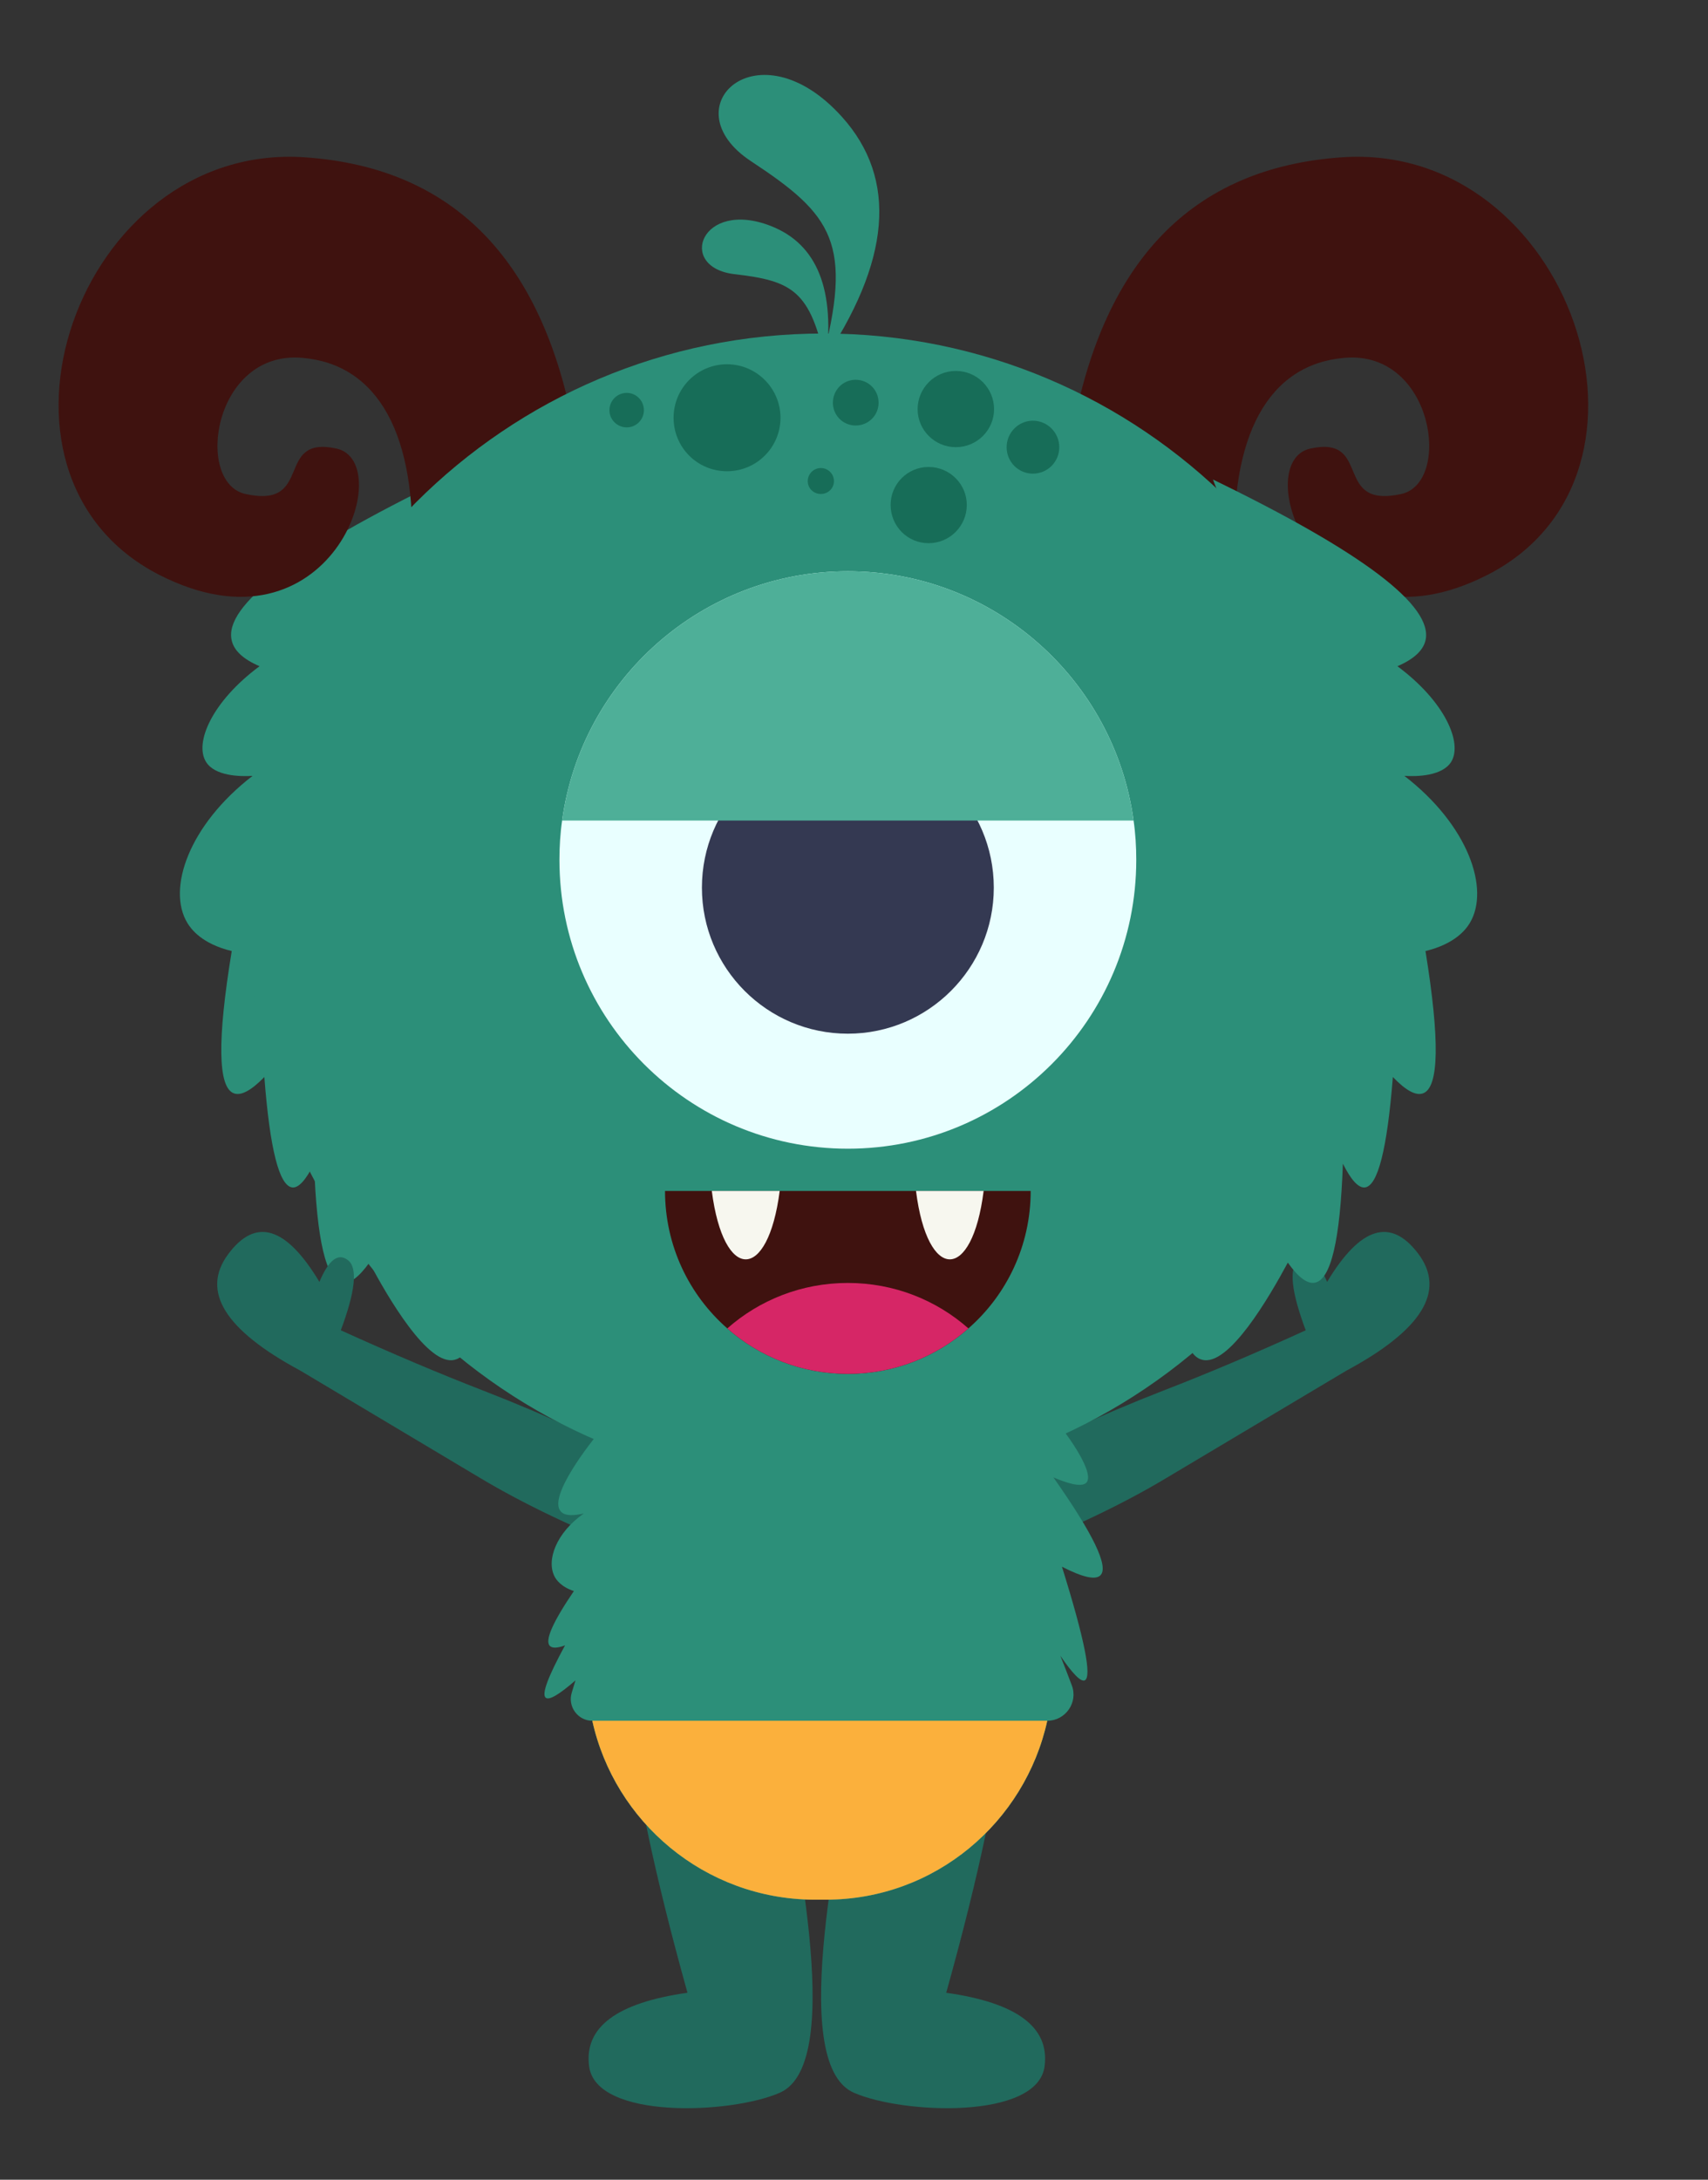 <svg version="1.2" xmlns="http://www.w3.org/2000/svg" viewBox="0 0 639 815" width="639" height="815">
	<rect x="0" y="0" width="639" height="815" fill="#333333" stroke="none"/>
	<title>vecteezy_happy-halloween-vector-monster-colorful-illustration-flat_-ai</title>
	<style>
		.s0 { fill: #2c8f79 } 
		.s1 { fill: #216a5d } 
		.s2 { fill: #3f120f } 
		.s3 { fill: #e9ffff } 
		.s4 { fill: #343952 } 
		.s5 { fill: #d62666 } 
		.s6 { fill: #f7f7ef } 
		.s7 { fill: #225568 } 
		.s8 { fill: #176d58 } 
		.s9 { fill: #4eaf98 } 
		.s10 { fill: #fbb03c } 
	</style>
	<g id="Object">
		<g id="&lt;Group&gt;">
			<g id="&lt;Group&gt;">
				<path id="&lt;Path&gt;" class="s0" d="m151.3 309.3c8.6 41.4 41.7 130.4 53.3 186c1.4 6.9 4.2 21.1-1 23.9c-6 3.3-19.6-10.4-27.1-18.6c-1.9 5.3-4.2 7.3-6.3 7.8c-10 2.8-25.3-23.7-32-36.3q-6 8.3-10.2 7.5q-9-1.6-10.5-44.5q-4.6 9.2-8.1 8.9q-7.4-0.8-10.5-41.3q-7.4 7.6-11.4 6.1q-9-3.3-0.8-53.2c-11.2-2.7-15.2-8.2-16.6-10.5c-7.7-12.7 0.5-36.6 24.4-55c-4.7 0.3-14.1 0.1-17.4-5.2c-4.5-7.1 2.2-22.6 20-35.8q-9.1-3.9-10.4-9.6q-4.7-19.4 79.4-60.2c-22.5 57.2-21 100.4-14.8 130z" />
				<path id="&lt;Path&gt;" class="s1" d="m292 562.3q-2.2 45.1 1.1 93.9c1.4 21.9 24.7 115-1.4 126.3c-18.3 8-68.7 10.1-71.3-9.9q-2.9-21.9 36.8-27.5q-18.4-65.9-22.2-105.3q-3.9-41.7-2.7-116.3z" />
				<path id="&lt;Path&gt;" class="s1" d="m378.9 523.5q1.2 74.6-2.7 116.3q-3.8 39.4-22.2 105.3q39.7 5.6 36.8 27.5c-2.6 20-53 17.9-71.3 9.9c-26.1-11.3-2.8-104.4-1.4-126.3q3.3-48.8 1.1-93.9z" />
				<g id="&lt;Group&gt;">
					<path id="&lt;Path&gt;" class="s2" d="m400.6 164.9q16.9-100.4 101.7-106.1c84.8-5.6 127.8 118.4 54.3 156.1c-64.2 32.8-89.6-42.3-66.3-47.2c23.3-5 8.1 22.7 34 17c19-4.3 12-53.8-21.3-50.9c-28.4 2.4-43.1 28.9-41 74.9q2.2 45.9-65.7-17.7z" />
					<path id="&lt;Path&gt;" class="s2" d="m219.8 191q-67.9 63.6-65.8 17.7c2.2-46-12.5-72.5-40.9-74.9c-33.3-2.9-40.4 46.6-21.3 50.9c25.9 5.7 10.7-22 34-17c23.3 4.9-2.1 80-66.3 47.2c-73.5-37.7-30.5-161.7 54.3-156.1q84.8 5.7 101.7 106.1z" />
				</g>
				<path id="&lt;Path&gt;" class="s1" d="m373.8 548.7q25.3-14.7 61.3-28.7q25.1-9.7 53.4-22.6q-8.2-21.9-2.7-26.2q5.5-4.3 10.7 8.1q18.7-31.1 34.2-10.4q15.4 20.8-27 43.6q-43 25.6-67.3 40.1q-24.1 14.5-60.2 28.7z" />
				<path id="&lt;Path&gt;" class="s1" d="m239.8 581.3q-36-14.2-60.2-28.7q-24.3-14.5-67.2-40.1q-42.5-22.8-27-43.6q15.4-20.7 34.1 10.4q5.2-12.4 10.7-8.1q5.5 4.3-2.7 26.2q28.4 12.9 53.4 22.6q36.1 14 61.4 28.7z" />
				<path id="&lt;Path&gt;" class="s0" d="m391.8 643.4c-8.3 37.8-41.8 66.8-82.7 66.9h-1q-1.9 0-3.7 0c-40.9-0.3-74.5-29.2-82.8-66.9c-1.8-8.2-2.4-16.8-1.7-25.7l1.1-13.1l6.1-72.5l0.4-4.3h158.5l6.4 76.3l1.1 13.6c0.8 8.9 0.1 17.5-1.7 25.7z" />
				<path id="&lt;Path&gt;" class="s0" d="m523.7 340.3c0 119-96.5 215.6-215.6 215.6c-119.1 0-215.6-96.6-215.6-215.6c0-119.1 96.5-215.6 215.6-215.6c119.1 0 215.6 96.5 215.6 215.6z" />
				<path id="&lt;Path&gt;" class="s0" d="m411.7 589q-2.7 2.8-14.4-3.2q12.7 40.7 8.5 42.5q-2.2 0.9-9.1-9.2q2.4 6 4.3 11.1c2.4 6.4-2.4 13.2-9.2 13.2c-8.3 37.8-41.8 66.8-82.7 66.9h-1q-1.9 0-3.7 0c-40.9-0.3-74.5-29.2-82.8-66.9c-5.4 0-9.3-5.3-7.7-10.5q0.7-2.2 1.4-4.6q-9.2 8-11.1 6.5q-2.5-1.8 7.2-19.6q-4.3 1.6-5.7 0.2q-2.9-3 9-20.5c-4.9-1.6-6.7-4.4-7.2-5.4c-3.2-6.1 0.6-16.4 10.9-23.6c-3.1 0.7-7.1 1.2-8.7-0.9c-4.6-5.5 11-25.5 15.5-30.7q0.9-1.2 1.9-2.2q2.1-2.3 4.4-4.3c37.5-34.2 119.4-40.5 156-4.9c9.2 8.9 22.5 27.3 19 31.4c-1.8 2.1-7.7 0.1-12.4-1.9q22.4 31.8 17.6 36.6z" />
				<path id="&lt;Path&gt;" class="s3" d="m425.1 321.5c0 59.6-48.3 108-107.9 108c-59.6 0-107.9-48.4-107.9-108c0-4.9 0.3-9.9 1-14.7c7.2-52.6 52.3-93.2 106.9-93.2c54.6 0 99.7 40.6 106.9 93.2c0.7 4.8 1 9.8 1 14.7z" />
				<path id="&lt;Path&gt;" class="s4" d="m371.8 331.9c0 30.1-24.5 54.6-54.6 54.6c-30.2 0-54.6-24.5-54.6-54.6c0-30.2 24.4-54.6 54.6-54.6c30.1 0 54.6 24.4 54.6 54.6z" />
				<g id="&lt;Group&gt;">
					<path id="&lt;Path&gt;" class="s2" d="m385.6 445.3c0 20.5-9 38.9-23.3 51.4c-12 10.6-27.8 17-45.1 17c-17.3 0-33.1-6.4-45.1-17c-14.3-12.5-23.3-30.9-23.3-51.4z" />
					<path id="&lt;Path&gt;" class="s5" d="m362.3 496.7c-12 10.6-27.8 17-45.1 17c-17.3 0-33.1-6.4-45.1-17c12-10.6 27.8-17 45.1-17c17.3 0 33.1 6.4 45.1 17z" />
					<g id="&lt;Group&gt;">
						<path id="&lt;Path&gt;" class="s6" d="m291.7 445.3c-4.4 34.1-21 34.1-25.4 0z" />
						<path id="&lt;Path&gt;" class="s6" d="m368 445.3c-4.3 34.1-21 34.1-25.3 0z" />
					</g>
				</g>
				<path id="&lt;Path&gt;" class="s3" d="m333.3 675.1c0 16.1-13 29.1-29.1 29.1c-16 0-29.1-13-29.1-29.1c0-16 13.1-29.1 29.1-29.1c16.1 0 29.1 13.1 29.1 29.1z" />
				<path id="&lt;Path&gt;" class="s7" d="m321 681.2c0 9.2-7.5 16.7-16.8 16.7c-9.2 0-16.7-7.5-16.7-16.7c0-9.3 7.5-16.7 16.7-16.7c9.3 0 16.8 7.4 16.8 16.7z" />
				<path id="&lt;Path&gt;" class="s3" d="m315.2 675.3c0 3.1-2.6 5.7-5.8 5.7c-3.1 0-5.7-2.6-5.7-5.7c0-3.2 2.6-5.7 5.7-5.7c3.2 0 5.8 2.5 5.8 5.7z" />
				<g id="&lt;Group&gt;">
					<path id="&lt;Path&gt;" class="s8" d="m361.7 188.8c0 7.9-6.4 14.3-14.3 14.3c-7.9 0-14.2-6.4-14.2-14.3c0-7.8 6.3-14.2 14.2-14.2c7.9 0 14.3 6.4 14.3 14.2z" />
					<path id="&lt;Path&gt;" class="s8" d="m292 156.2c0 11.1-9 20-20 20c-11.1 0-20-8.9-20-20c0-11 8.9-20 20-20c11 0 20 9 20 20z" />
					<path id="&lt;Path&gt;" class="s8" d="m312 179.9c0 2.7-2.2 4.8-4.9 4.8c-2.7 0-4.9-2.1-4.9-4.8c0-2.7 2.2-4.9 4.9-4.9c2.7 0 4.9 2.2 4.9 4.9z" />
					<path id="&lt;Path&gt;" class="s8" d="m240.9 153.4c0 3.5-2.9 6.4-6.4 6.4c-3.6 0-6.5-2.9-6.5-6.4c0-3.6 2.9-6.5 6.5-6.5c3.5 0 6.4 2.9 6.4 6.5z" />
					<path id="&lt;Path&gt;" class="s8" d="m328.7 150.6c0 4.7-3.8 8.5-8.6 8.5c-4.7 0-8.5-3.8-8.5-8.5c0-4.8 3.8-8.6 8.5-8.6c4.8 0 8.6 3.8 8.6 8.6z" />
					<path id="&lt;Path&gt;" class="s8" d="m371.9 153c0 7.8-6.4 14.2-14.3 14.2c-7.9 0-14.3-6.4-14.3-14.2c0-7.9 6.4-14.3 14.3-14.3c7.9 0 14.3 6.4 14.3 14.3z" />
					<path id="&lt;Path&gt;" class="s8" d="m396.3 167.2c0 5.5-4.4 9.9-9.9 9.9c-5.4 0-9.8-4.4-9.8-9.9c0-5.4 4.4-9.9 9.8-9.9c5.5 0 9.9 4.5 9.9 9.9z" />
				</g>
				<path id="&lt;Path&gt;" class="s9" d="m424.1 306.8h-213.8c7.2-52.6 52.3-93.2 106.9-93.2c54.6 0 99.7 40.6 106.9 93.2z" />
				<g id="&lt;Group&gt;">
					<path id="&lt;Path&gt;" class="s0" d="m281 60.3c-30.6-20.1 2.6-51.5 34-16.6q31.4 34.9-7.8 92.5c12.2-45.4 4.3-55.8-26.2-75.9z" />
					<path id="&lt;Path&gt;" class="s0" d="m274.7 102.5c-21.7-2.6-12.4-28.2 13.7-18q26.1 10.2 20.5 51.5c-5.6-27.5-12.6-31-34.2-33.5z" />
				</g>
				<path id="&lt;Path&gt;" class="s0" d="m453.8 179.3q84.1 40.8 79.5 60.2q-1.4 5.7-10.5 9.6c17.8 13.2 24.5 28.7 20.1 35.8c-3.4 5.3-12.8 5.5-17.5 5.2c23.9 18.4 32.1 42.3 24.5 55c-1.4 2.3-5.4 7.8-16.6 10.5q8.1 49.9-0.9 53.2q-4 1.5-11.3-6.1q-3.2 40.5-10.5 41.3q-3.6 0.3-8.2-8.9q-1.5 42.9-10.5 44.5q-4.2 0.8-10.1-7.5c-6.8 12.6-22.1 39.1-32.1 36.3c-2.1-0.5-4.4-2.5-6.2-7.8c-7.6 8.2-21.2 21.9-27.2 18.6c-5.1-2.8-2.4-17-1-23.9c11.6-55.6 44.8-144.6 53.4-186c6.2-29.6 7.6-72.8-14.9-130z" />
				<path id="&lt;Path&gt;" class="s10" d="m391.8 643.4c-8.3 37.8-41.8 66.8-82.7 66.9h-1q-1.9 0-3.7 0c-40.9-0.3-74.5-29.2-82.8-66.9z" />
			</g>
		</g>
	</g>
</svg>